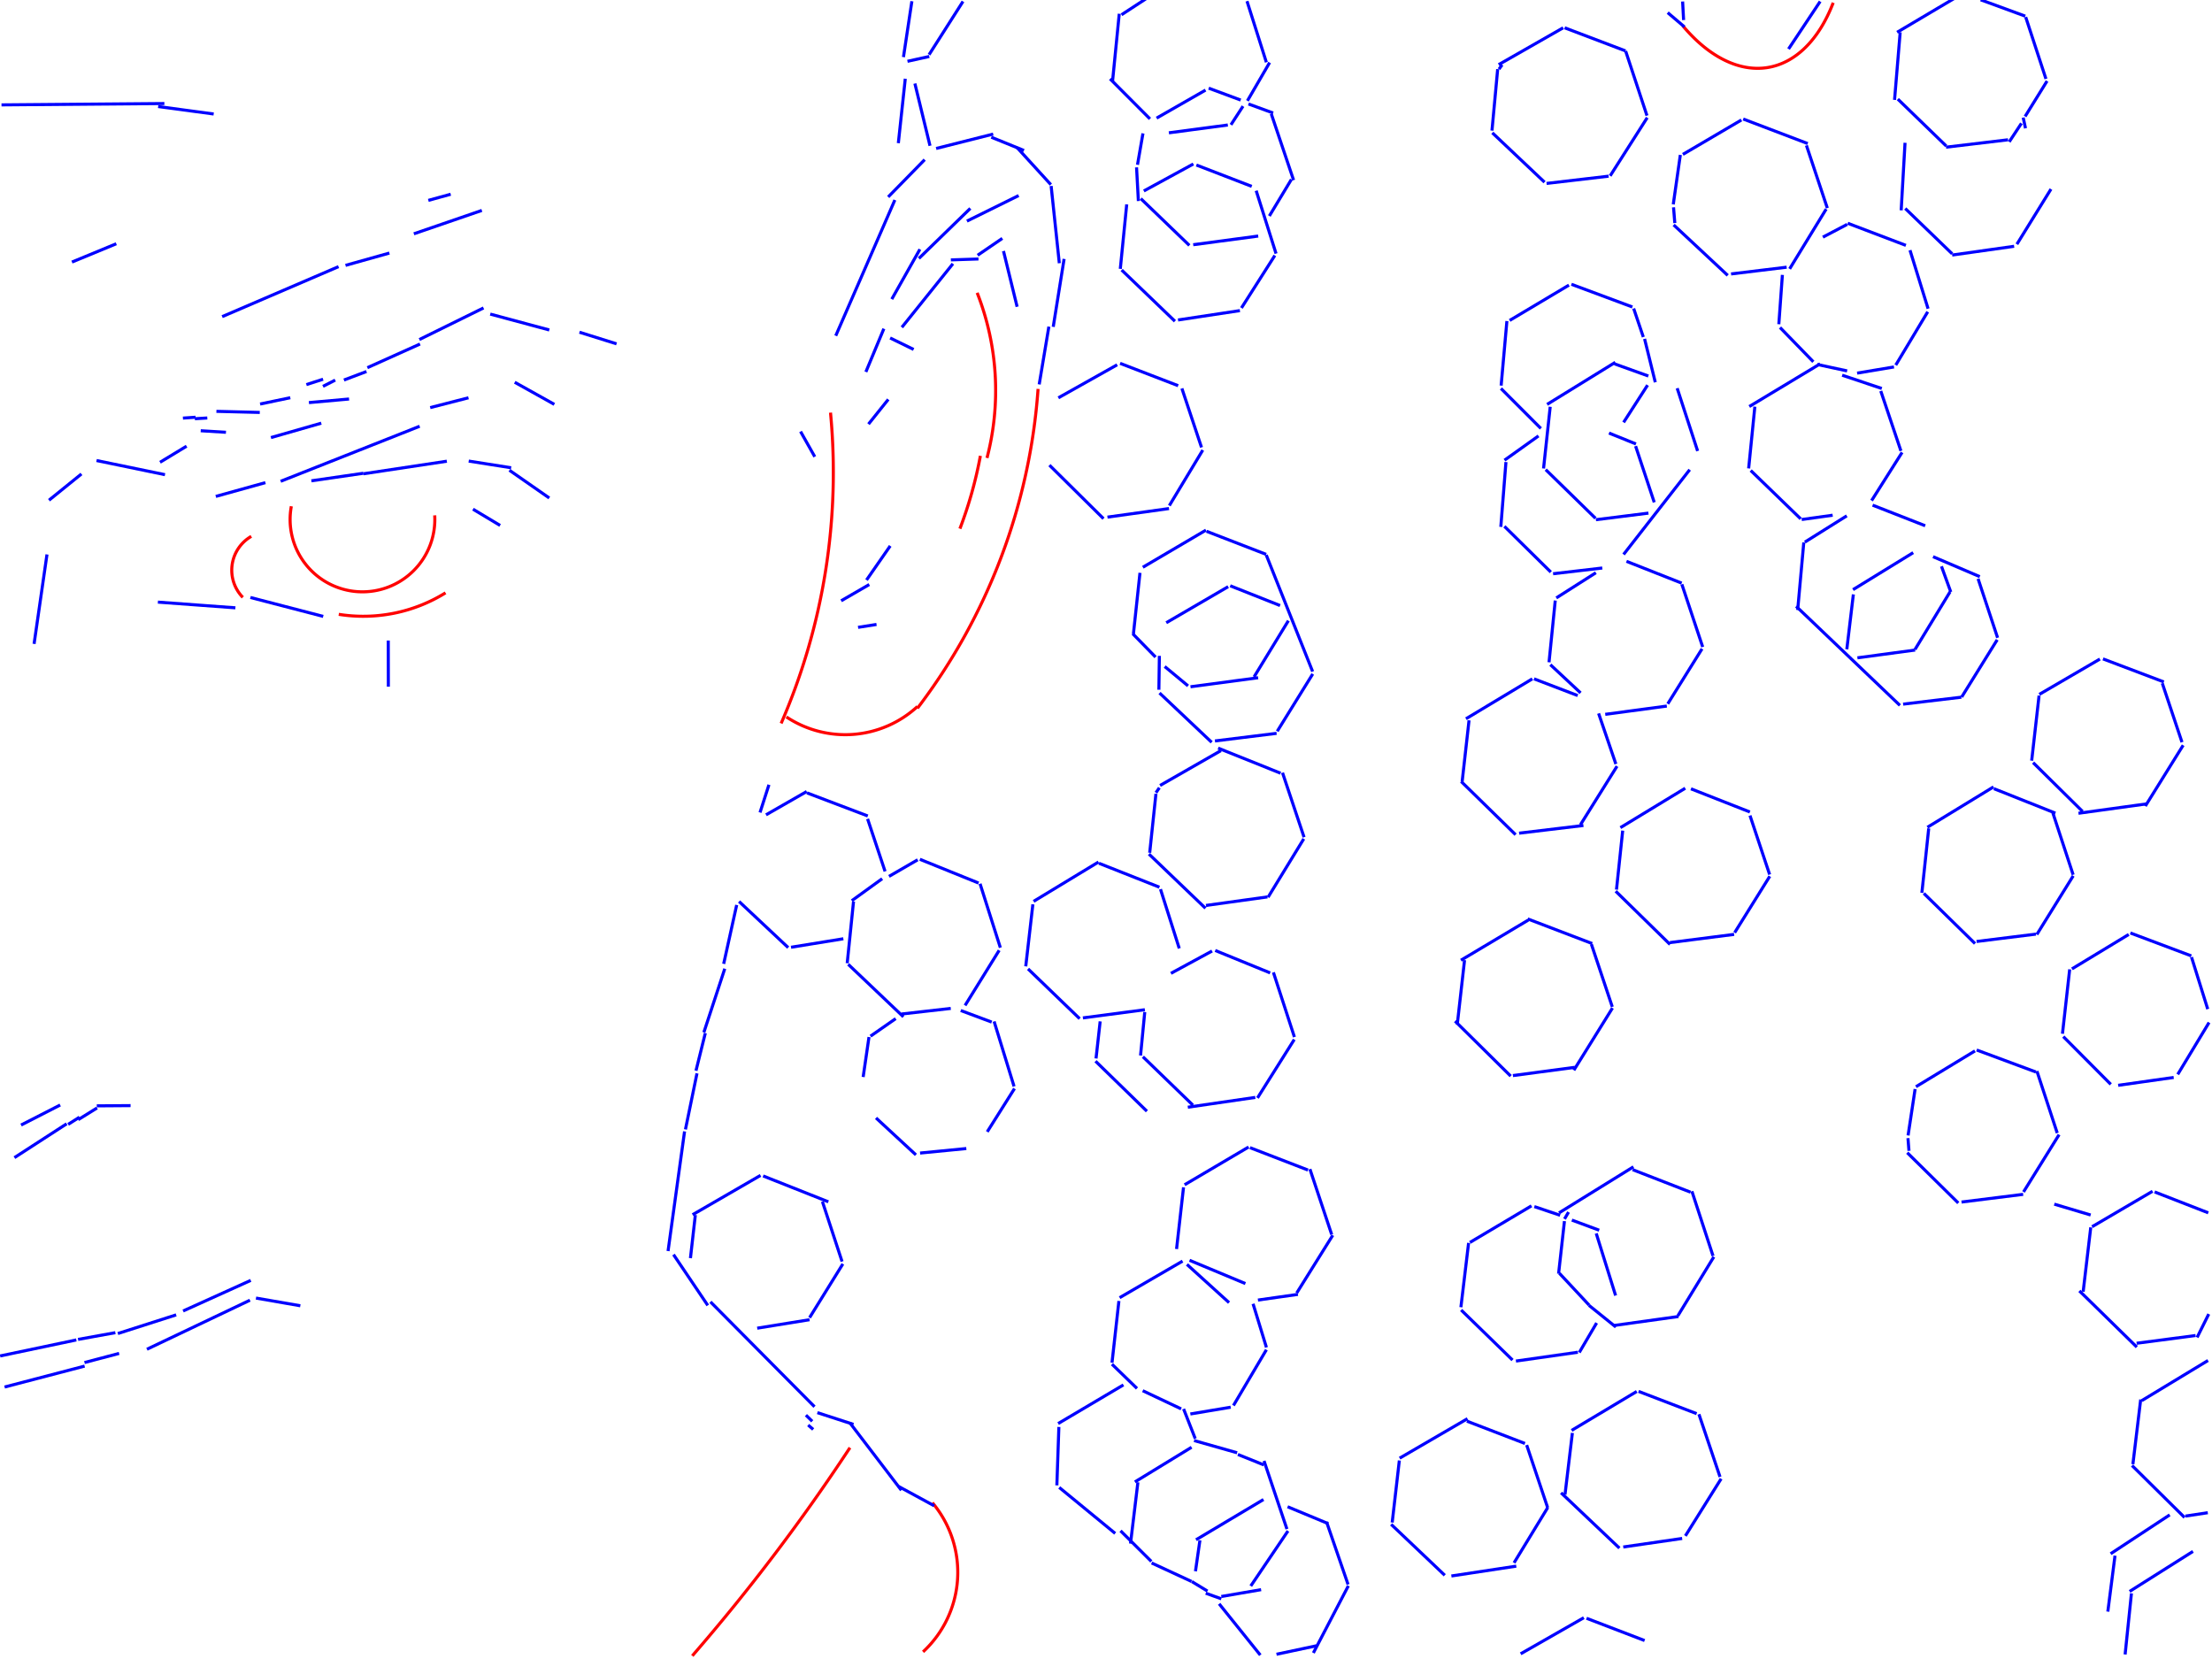 <?xml version="1.0" standalone="no"?>
<!DOCTYPE svg PUBLIC "-//W3C//DTD SVG 1.1//EN"
 "http://www.w3.org/Graphics/SVG/1.1/DTD/svg11.dtd">
<svg width="720px" height="540px" version="1.1"
 xmlns="http://www.w3.org/2000/svg" xmlns:xlink="http://www.w3.org/1999/xlink">
<path d="M 596.704,0.886 A62.608,35.599 79.764 0,1 547.736,8.378" fill="none" stroke ="red" stroke-width="1" />
<path d="M 141.497,167.746 A23.552,23.552 0 1,1 94.827,164.786" fill="none" stroke ="red" stroke-width="1" />
<path d="M 303.504,489.135 A35.268,35.268 0 0,1 300.453,537.672" fill="none" stroke ="red" stroke-width="1" />
<path d="M 337.888,126.588 A194.158,194.158 0 0,1 298.625,230.535" fill="none" stroke ="red" stroke-width="1" />
<path d="M 298.638,229.962 A34.685,34.685 0 0,1 255.975,233.363" fill="none" stroke ="red" stroke-width="1" />
<path d="M 145.013,192.971 A50.75,50.75 0 0,1 110.265,199.964" fill="none" stroke ="red" stroke-width="1" />
<path d="M 270.328,134.31 A205.146,205.146 0 0,1 254.255,235.47" fill="none" stroke ="red" stroke-width="1" />
<path d="M 79.031,194.443 A12.711,12.711 0 0,1 81.79,174.583" fill="none" stroke ="red" stroke-width="1" />
<path d="M 276.663,471.215 A644.105,644.105 0 0,1 225.337,538.972" fill="none" stroke ="red" stroke-width="1" />
<path d="M 318.063,95.304 A87.065,87.065 0 0,1 321.266,149.067" fill="none" stroke ="red" stroke-width="1" />
<path d="M 319.112,148.373 A135.639,135.639 0 0,1 312.446,172.093" fill="none" stroke ="red" stroke-width="1" />
<line x1="718.703" y1="442.835" x2="697.137" y2="455.9"  fill="none" stroke ="blue" stroke-width="1" />
<line x1="696.788" y1="455.535" x2="694.252" y2="476.591"  fill="none" stroke ="blue" stroke-width="1" />
<line x1="693.973" y1="477.022" x2="711.063" y2="493.93"  fill="none" stroke ="blue" stroke-width="1" />
<line x1="76.622" y1="197.844" x2="51.391" y2="195.987"  fill="none" stroke ="blue" stroke-width="1" />
<line x1="627.796" y1="269.638" x2="625.567" y2="290.613"  fill="none" stroke ="blue" stroke-width="1" />
<line x1="626.194" y1="290.792" x2="642.866" y2="307.126"  fill="none" stroke ="blue" stroke-width="1" />
<line x1="643.37" y1="306.451" x2="662.693" y2="304.049"  fill="none" stroke ="blue" stroke-width="1" />
<line x1="662.983" y1="304.18" x2="674.827" y2="285.083"  fill="none" stroke ="blue" stroke-width="1" />
<line x1="674.799" y1="284.73" x2="668.201" y2="264.598"  fill="none" stroke ="blue" stroke-width="1" />
<line x1="669.031" y1="264.677" x2="649.017" y2="256.712"  fill="none" stroke ="blue" stroke-width="1" />
<line x1="648.885" y1="256.131" x2="627.362" y2="269.274"  fill="none" stroke ="blue" stroke-width="1" />
<line x1="402.678" y1="472.872" x2="388.672" y2="468.894"  fill="none" stroke ="blue" stroke-width="1" />
<line x1="411.37" y1="476.822" x2="402.933" y2="473.425"  fill="none" stroke ="blue" stroke-width="1" />
<line x1="418.89" y1="497.705" x2="411.437" y2="475.521"  fill="none" stroke ="blue" stroke-width="1" />
<line x1="407.118" y1="516.242" x2="419.232" y2="498.319"  fill="none" stroke ="blue" stroke-width="1" />
<line x1="397.527" y1="519.657" x2="410.488" y2="517.428"  fill="none" stroke ="blue" stroke-width="1" />
<line x1="392.47" y1="518.584" x2="397.533" y2="520.408"  fill="none" stroke ="blue" stroke-width="1" />
<line x1="387.933" y1="514.79" x2="393.036" y2="517.901"  fill="none" stroke ="blue" stroke-width="1" />
<line x1="557.585" y1="408.799" x2="550.713" y2="387.757"  fill="none" stroke ="blue" stroke-width="1" />
<line x1="550.282" y1="388.06" x2="531.413" y2="380.723"  fill="none" stroke ="blue" stroke-width="1" />
<line x1="531.681" y1="379.793" x2="507.447" y2="394.799"  fill="none" stroke ="blue" stroke-width="1" />
<line x1="546.143" y1="428.282" x2="557.848" y2="409.102"  fill="none" stroke ="blue" stroke-width="1" />
<line x1="525.489" y1="431.422" x2="546.362" y2="428.513"  fill="none" stroke ="blue" stroke-width="1" />
<line x1="517.195" y1="424.878" x2="525.951" y2="431.94"  fill="none" stroke ="blue" stroke-width="1" />
<line x1="507.568" y1="414.437" x2="517.246" y2="424.804"  fill="none" stroke ="blue" stroke-width="1" />
<line x1="509.226" y1="397.469" x2="507.315" y2="414.591"  fill="none" stroke ="blue" stroke-width="1" />
<line x1="510.556" y1="394.532" x2="509.252" y2="396.774"  fill="none" stroke ="blue" stroke-width="1" />
<line x1="504.588" y1="132.402" x2="502.421" y2="152.492"  fill="none" stroke ="blue" stroke-width="1" />
<line x1="503.123" y1="152.862" x2="519.327" y2="168.7"  fill="none" stroke ="blue" stroke-width="1" />
<line x1="519.458" y1="169.165" x2="536.565" y2="167.018"  fill="none" stroke ="blue" stroke-width="1" />
<line x1="528.466" y1="180.474" x2="549.994" y2="152.885"  fill="none" stroke ="blue" stroke-width="1" />
<line x1="525.769" y1="117.936" x2="503.579" y2="131.627"  fill="none" stroke ="blue" stroke-width="1" />
<line x1="536.538" y1="122.393" x2="525.523" y2="118.436"  fill="none" stroke ="blue" stroke-width="1" />
<line x1="538.793" y1="124.428" x2="535.306" y2="110.301"  fill="none" stroke ="blue" stroke-width="1" />
<line x1="693.779" y1="518.632" x2="691.721" y2="538.523"  fill="none" stroke ="blue" stroke-width="1" />
<line x1="713.802" y1="504.978" x2="693.186" y2="518.003"  fill="none" stroke ="blue" stroke-width="1" />
<line x1="159.571" y1="102.237" x2="178.794" y2="107.408"  fill="none" stroke ="blue" stroke-width="1" />
<line x1="370.381" y1="482.486" x2="367.978" y2="502.437"  fill="none" stroke ="blue" stroke-width="1" />
<line x1="364.734" y1="498.261" x2="374.758" y2="508.245"  fill="none" stroke ="blue" stroke-width="1" />
<line x1="374.849" y1="508.745" x2="387.843" y2="514.758"  fill="none" stroke ="blue" stroke-width="1" />
<line x1="387.854" y1="471.079" x2="369.413" y2="482.357"  fill="none" stroke ="blue" stroke-width="1" />
<line x1="718.784" y1="394.771" x2="701.318" y2="387.968"  fill="none" stroke ="blue" stroke-width="1" />
<line x1="700.647" y1="387.751" x2="680.966" y2="399.294"  fill="none" stroke ="blue" stroke-width="1" />
<line x1="680.534" y1="399.504" x2="678.064" y2="420.449"  fill="none" stroke ="blue" stroke-width="1" />
<line x1="676.839" y1="420.175" x2="695.528" y2="438.472"  fill="none" stroke ="blue" stroke-width="1" />
<line x1="695.464" y1="437.227" x2="714.659" y2="434.708"  fill="none" stroke ="blue" stroke-width="1" />
<line x1="715.155" y1="435.329" x2="718.941" y2="427.719"  fill="none" stroke ="blue" stroke-width="1" />
<line x1="584.643" y1="197.35" x2="618.409" y2="229.596"  fill="none" stroke ="blue" stroke-width="1" />
<line x1="619.464" y1="229.195" x2="638.432" y2="226.932"  fill="none" stroke ="blue" stroke-width="1" />
<line x1="638.515" y1="226.889" x2="650.086" y2="208.243"  fill="none" stroke ="blue" stroke-width="1" />
<line x1="650.214" y1="207.594" x2="643.859" y2="188.381"  fill="none" stroke ="blue" stroke-width="1" />
<line x1="644.415" y1="187.7" x2="629.201" y2="181.2"  fill="none" stroke ="blue" stroke-width="1" />
<line x1="587.128" y1="176.557" x2="585.142" y2="198.558"  fill="none" stroke ="blue" stroke-width="1" />
<line x1="601.123" y1="167.899" x2="587.472" y2="176.455"  fill="none" stroke ="blue" stroke-width="1" />
<line x1="296.815" y1="0.397" x2="294.073" y2="18.586"  fill="none" stroke ="blue" stroke-width="1" />
<line x1="0.05" y1="441.359" x2="24.846" y2="436.144"  fill="none" stroke ="blue" stroke-width="1" />
<line x1="295.379" y1="19.954" x2="302.475" y2="18.385"  fill="none" stroke ="blue" stroke-width="1" />
<line x1="302.404" y1="17.801" x2="313.451" y2="0.469"  fill="none" stroke ="blue" stroke-width="1" />
<line x1="126.381" y1="208.5" x2="126.407" y2="223.5"  fill="none" stroke ="blue" stroke-width="1" />
<line x1="711.346" y1="493.485" x2="718.633" y2="492.381"  fill="none" stroke ="blue" stroke-width="1" />
<line x1="323.284" y1="43.643" x2="304.709" y2="48.33"  fill="none" stroke ="blue" stroke-width="1" />
<line x1="333.303" y1="48.984" x2="322.656" y2="44.655"  fill="none" stroke ="blue" stroke-width="1" />
<line x1="342.047" y1="60.089" x2="331.075" y2="48.063"  fill="none" stroke ="blue" stroke-width="1" />
<line x1="344.806" y1="85.68" x2="342.139" y2="60.538"  fill="none" stroke ="blue" stroke-width="1" />
<line x1="342.826" y1="106.392" x2="346.364" y2="84.278"  fill="none" stroke ="blue" stroke-width="1" />
<line x1="338.256" y1="125.124" x2="341.405" y2="106.317"  fill="none" stroke ="blue" stroke-width="1" />
<line x1="571.198" y1="132.369" x2="569.183" y2="152.468"  fill="none" stroke ="blue" stroke-width="1" />
<line x1="569.85" y1="153.138" x2="586.123" y2="168.89"  fill="none" stroke ="blue" stroke-width="1" />
<line x1="586.445" y1="169.102" x2="596.528" y2="167.701"  fill="none" stroke ="blue" stroke-width="1" />
<line x1="592.456" y1="118.428" x2="569.392" y2="132.32"  fill="none" stroke ="blue" stroke-width="1" />
<line x1="601.236" y1="120.729" x2="591.473" y2="118.628"  fill="none" stroke ="blue" stroke-width="1" />
<line x1="524.797" y1="327.735" x2="517.989" y2="307.337"  fill="none" stroke ="blue" stroke-width="1" />
<line x1="518.259" y1="307.13" x2="497.269" y2="299.105"  fill="none" stroke ="blue" stroke-width="1" />
<line x1="497.477" y1="299.461" x2="475.53" y2="312.551"  fill="none" stroke ="blue" stroke-width="1" />
<line x1="476.709" y1="312.524" x2="474.336" y2="333.481"  fill="none" stroke ="blue" stroke-width="1" />
<line x1="473.622" y1="332.377" x2="491.729" y2="350.268"  fill="none" stroke ="blue" stroke-width="1" />
<line x1="492.446" y1="350.094" x2="512.621" y2="347.411"  fill="none" stroke ="blue" stroke-width="1" />
<line x1="512.277" y1="348.362" x2="524.86" y2="328.103"  fill="none" stroke ="blue" stroke-width="1" />
<line x1="293.378" y1="485.067" x2="276.649" y2="463.15"  fill="none" stroke ="blue" stroke-width="1" />
<line x1="552.575" y1="146.801" x2="545.917" y2="126.364"  fill="none" stroke ="blue" stroke-width="1" />
<line x1="81.506" y1="194.475" x2="105.204" y2="200.639"  fill="none" stroke ="blue" stroke-width="1" />
<line x1="415.349" y1="82.548" x2="408.882" y2="62.064"  fill="none" stroke ="blue" stroke-width="1" />
<line x1="404.086" y1="100.237" x2="414.96" y2="83.156"  fill="none" stroke ="blue" stroke-width="1" />
<line x1="383.447" y1="104.152" x2="403.591" y2="101.1"  fill="none" stroke ="blue" stroke-width="1" />
<line x1="365.09" y1="87.887" x2="382.438" y2="104.565"  fill="none" stroke ="blue" stroke-width="1" />
<line x1="366.744" y1="66.524" x2="364.655" y2="87.515"  fill="none" stroke ="blue" stroke-width="1" />
<line x1="485.752" y1="43.234" x2="502.741" y2="59.303"  fill="none" stroke ="blue" stroke-width="1" />
<line x1="503.407" y1="59.705" x2="523.599" y2="57.343"  fill="none" stroke ="blue" stroke-width="1" />
<line x1="524.099" y1="57.245" x2="536.173" y2="38.292"  fill="none" stroke ="blue" stroke-width="1" />
<line x1="536.084" y1="37.637" x2="529.143" y2="16.618"  fill="none" stroke ="blue" stroke-width="1" />
<line x1="529.095" y1="16.566" x2="509.292" y2="9.047"  fill="none" stroke ="blue" stroke-width="1" />
<line x1="508.811" y1="9.045" x2="487.807" y2="21.038"  fill="none" stroke ="blue" stroke-width="1" />
<line x1="487.492" y1="22.499" x2="485.634" y2="42.512"  fill="none" stroke ="blue" stroke-width="1" />
<line x1="488.93" y1="21.094" x2="487.922" y2="22.511"  fill="none" stroke ="blue" stroke-width="1" />
<line x1="496.367" y1="469.845" x2="477.469" y2="462.58"  fill="none" stroke ="blue" stroke-width="1" />
<line x1="477.661" y1="461.777" x2="455.576" y2="474.631"  fill="none" stroke ="blue" stroke-width="1" />
<line x1="455.481" y1="475.383" x2="453.157" y2="495.576"  fill="none" stroke ="blue" stroke-width="1" />
<line x1="452.81" y1="496.173" x2="470.266" y2="512.747"  fill="none" stroke ="blue" stroke-width="1" />
<line x1="503.762" y1="490.747" x2="496.928" y2="470.357"  fill="none" stroke ="blue" stroke-width="1" />
<line x1="492.816" y1="508.693" x2="503.801" y2="490.683"  fill="none" stroke ="blue" stroke-width="1" />
<line x1="472.421" y1="512.977" x2="493.541" y2="509.773"  fill="none" stroke ="blue" stroke-width="1" />
<line x1="535.312" y1="533.991" x2="516.407" y2="526.743"  fill="none" stroke ="blue" stroke-width="1" />
<line x1="515.533" y1="526.558" x2="494.963" y2="538.31"  fill="none" stroke ="blue" stroke-width="1" />
<line x1="188.614" y1="108.137" x2="200.683" y2="111.915"  fill="none" stroke ="blue" stroke-width="1" />
<line x1="274.091" y1="410.634" x2="267.691" y2="391.11"  fill="none" stroke ="blue" stroke-width="1" />
<line x1="269.624" y1="391.186" x2="248.395" y2="382.765"  fill="none" stroke ="blue" stroke-width="1" />
<line x1="247.549" y1="382.585" x2="225.433" y2="395.384"  fill="none" stroke ="blue" stroke-width="1" />
<line x1="226.332" y1="395.481" x2="224.736" y2="409.527"  fill="none" stroke ="blue" stroke-width="1" />
<line x1="263.515" y1="428.89" x2="274.346" y2="411.405"  fill="none" stroke ="blue" stroke-width="1" />
<line x1="246.471" y1="432.319" x2="263.51" y2="429.561"  fill="none" stroke ="blue" stroke-width="1" />
<line x1="432.32" y1="495.933" x2="419.108" y2="490.443"  fill="none" stroke ="blue" stroke-width="1" />
<line x1="438.792" y1="515.743" x2="431.798" y2="495.398"  fill="none" stroke ="blue" stroke-width="1" />
<line x1="427.498" y1="538.02" x2="438.883" y2="516.178"  fill="none" stroke ="blue" stroke-width="1" />
<line x1="415.491" y1="538.458" x2="428.54" y2="535.687"  fill="none" stroke ="blue" stroke-width="1" />
<line x1="25.405" y1="435.976" x2="37.55" y2="433.779"  fill="none" stroke ="blue" stroke-width="1" />
<line x1="38.36" y1="434.063" x2="57.336" y2="427.987"  fill="none" stroke ="blue" stroke-width="1" />
<line x1="27.542" y1="444.662" x2="1.494" y2="451.476"  fill="none" stroke ="blue" stroke-width="1" />
<line x1="369.945" y1="54.476" x2="370.539" y2="65.444"  fill="none" stroke ="blue" stroke-width="1" />
<line x1="372.03" y1="43.418" x2="370.252" y2="53.631"  fill="none" stroke ="blue" stroke-width="1" />
<line x1="478.169" y1="234.463" x2="475.926" y2="254.436"  fill="none" stroke ="blue" stroke-width="1" />
<line x1="475.615" y1="254.382" x2="493.317" y2="271.688"  fill="none" stroke ="blue" stroke-width="1" />
<line x1="494.464" y1="271.195" x2="515.403" y2="268.692"  fill="none" stroke ="blue" stroke-width="1" />
<line x1="514.426" y1="268.454" x2="526.338" y2="249.399"  fill="none" stroke ="blue" stroke-width="1" />
<line x1="525.959" y1="248.684" x2="520.342" y2="232.213"  fill="none" stroke ="blue" stroke-width="1" />
<line x1="498.778" y1="220.962" x2="477.173" y2="233.956"  fill="none" stroke ="blue" stroke-width="1" />
<line x1="513.537" y1="226.404" x2="499.323" y2="220.962"  fill="none" stroke ="blue" stroke-width="1" />
<line x1="544.771" y1="73.209" x2="562.369" y2="89.641"  fill="none" stroke ="blue" stroke-width="1" />
<line x1="563.46" y1="89.168" x2="581.557" y2="86.972"  fill="none" stroke ="blue" stroke-width="1" />
<line x1="582.521" y1="87.513" x2="594.413" y2="68.058"  fill="none" stroke ="blue" stroke-width="1" />
<line x1="594.791" y1="67.736" x2="587.991" y2="47.336"  fill="none" stroke ="blue" stroke-width="1" />
<line x1="588.412" y1="46.731" x2="567.409" y2="38.739"  fill="none" stroke ="blue" stroke-width="1" />
<line x1="566.826" y1="39.054" x2="547.768" y2="50.254"  fill="none" stroke ="blue" stroke-width="1" />
<line x1="546.945" y1="50.421" x2="544.645" y2="66.521"  fill="none" stroke ="blue" stroke-width="1" />
<line x1="544.728" y1="67.481" x2="545.147" y2="72.611"  fill="none" stroke ="blue" stroke-width="1" />
<line x1="505.529" y1="186.753" x2="521.545" y2="184.885"  fill="none" stroke ="blue" stroke-width="1" />
<line x1="506.23" y1="195.473" x2="504.206" y2="215.571"  fill="none" stroke ="blue" stroke-width="1" />
<line x1="504.639" y1="216.351" x2="514.47" y2="225.532"  fill="none" stroke ="blue" stroke-width="1" />
<line x1="552.254" y1="460.141" x2="533.349" y2="452.893"  fill="none" stroke ="blue" stroke-width="1" />
<line x1="532.749" y1="452.917" x2="511.555" y2="465.592"  fill="none" stroke ="blue" stroke-width="1" />
<line x1="511.805" y1="466.417" x2="509.404" y2="486.489"  fill="none" stroke ="blue" stroke-width="1" />
<line x1="508.121" y1="485.9" x2="527.117" y2="503.904"  fill="none" stroke ="blue" stroke-width="1" />
<line x1="528.361" y1="503.544" x2="547.538" y2="500.761"  fill="none" stroke ="blue" stroke-width="1" />
<line x1="559.859" y1="480.716" x2="552.998" y2="460.332"  fill="none" stroke ="blue" stroke-width="1" />
<line x1="548.585" y1="499.928" x2="560.223" y2="481.327"  fill="none" stroke ="blue" stroke-width="1" />
<line x1="618.739" y1="146.756" x2="612.186" y2="127.269"  fill="none" stroke ="blue" stroke-width="1" />
<line x1="612.516" y1="126.451" x2="599.624" y2="122.13"  fill="none" stroke ="blue" stroke-width="1" />
<line x1="609.199" y1="162.942" x2="619.121" y2="147.26"  fill="none" stroke ="blue" stroke-width="1" />
<line x1="490.183" y1="150.396" x2="488.513" y2="171.501"  fill="none" stroke ="blue" stroke-width="1" />
<line x1="489.674" y1="171.324" x2="504.786" y2="186.209"  fill="none" stroke ="blue" stroke-width="1" />
<line x1="500.779" y1="141.891" x2="489.711" y2="149.795"  fill="none" stroke ="blue" stroke-width="1" />
<line x1="661.771" y1="248.225" x2="677.876" y2="264.131"  fill="none" stroke ="blue" stroke-width="1" />
<line x1="676.53" y1="264.716" x2="698.526" y2="261.686"  fill="none" stroke ="blue" stroke-width="1" />
<line x1="698.3" y1="262.376" x2="710.616" y2="242.572"  fill="none" stroke ="blue" stroke-width="1" />
<line x1="710.232" y1="241.59" x2="703.818" y2="222.394"  fill="none" stroke ="blue" stroke-width="1" />
<line x1="704.323" y1="221.968" x2="684.514" y2="214.464"  fill="none" stroke ="blue" stroke-width="1" />
<line x1="683.511" y1="214.519" x2="663.798" y2="226.011"  fill="none" stroke ="blue" stroke-width="1" />
<line x1="663.713" y1="226.411" x2="661.307" y2="247.592"  fill="none" stroke ="blue" stroke-width="1" />
<line x1="424.469" y1="272.511" x2="417.453" y2="251.516"  fill="none" stroke ="blue" stroke-width="1" />
<line x1="416.83" y1="251.678" x2="396.494" y2="243.516"  fill="none" stroke ="blue" stroke-width="1" />
<line x1="397.4" y1="244.325" x2="377.596" y2="255.667"  fill="none" stroke ="blue" stroke-width="1" />
<line x1="412.755" y1="292.044" x2="424.376" y2="273.035"  fill="none" stroke ="blue" stroke-width="1" />
<line x1="392.531" y1="294.721" x2="412.561" y2="291.937"  fill="none" stroke ="blue" stroke-width="1" />
<line x1="373.984" y1="277.996" x2="392.375" y2="295.631"  fill="none" stroke ="blue" stroke-width="1" />
<line x1="376.256" y1="258.368" x2="374.224" y2="277.577"  fill="none" stroke ="blue" stroke-width="1" />
<line x1="377.37" y1="256.41" x2="376.257" y2="258.022"  fill="none" stroke ="blue" stroke-width="1" />
<line x1="325.611" y1="308.465" x2="319.007" y2="287.656"  fill="none" stroke ="blue" stroke-width="1" />
<line x1="318.528" y1="287.43" x2="299.419" y2="279.701"  fill="none" stroke ="blue" stroke-width="1" />
<line x1="298.706" y1="279.855" x2="289.363" y2="285.263"  fill="none" stroke ="blue" stroke-width="1" />
<line x1="314.124" y1="327.268" x2="325.228" y2="309.332"  fill="none" stroke ="blue" stroke-width="1" />
<line x1="421.063" y1="58.647" x2="413.796" y2="37.064"  fill="none" stroke ="blue" stroke-width="1" />
<line x1="414.396" y1="36.783" x2="406.373" y2="33.847"  fill="none" stroke ="blue" stroke-width="1" />
<line x1="413.169" y1="70.3" x2="420.343" y2="58.406"  fill="none" stroke ="blue" stroke-width="1" />
<line x1="304.072" y1="490.128" x2="292.491" y2="483.835"  fill="none" stroke ="blue" stroke-width="1" />
<line x1="618.504" y1="10.5" x2="616.671" y2="32.514"  fill="none" stroke ="blue" stroke-width="1" />
<line x1="617.736" y1="32.257" x2="633.483" y2="47.517"  fill="none" stroke ="blue" stroke-width="1" />
<line x1="633.429" y1="47.906" x2="653.619" y2="45.496"  fill="none" stroke ="blue" stroke-width="1" />
<line x1="653.995" y1="46.166" x2="657.968" y2="40.149"  fill="none" stroke ="blue" stroke-width="1" />
<line x1="659.298" y1="41.761" x2="658.542" y2="38.274"  fill="none" stroke ="blue" stroke-width="1" />
<line x1="635.951" y1="-0.427" x2="617.504" y2="10.507"  fill="none" stroke ="blue" stroke-width="1" />
<line x1="522.502" y1="232.514" x2="542.543" y2="229.821"  fill="none" stroke ="blue" stroke-width="1" />
<line x1="542.848" y1="229.094" x2="554.006" y2="211.192"  fill="none" stroke ="blue" stroke-width="1" />
<line x1="554.225" y1="210.591" x2="547.44" y2="190.188"  fill="none" stroke ="blue" stroke-width="1" />
<line x1="547.379" y1="189.806" x2="529.417" y2="182.711"  fill="none" stroke ="blue" stroke-width="1" />
<line x1="118.306" y1="154.213" x2="145.443" y2="150.121"  fill="none" stroke ="blue" stroke-width="1" />
<line x1="427.259" y1="218.596" x2="412.155" y2="180.637"  fill="none" stroke ="blue" stroke-width="1" />
<line x1="412.133" y1="180.448" x2="392.719" y2="172.934"  fill="none" stroke ="blue" stroke-width="1" />
<line x1="392.533" y1="172.555" x2="371.994" y2="184.64"  fill="none" stroke ="blue" stroke-width="1" />
<line x1="415.736" y1="238.027" x2="427.291" y2="219.37"  fill="none" stroke ="blue" stroke-width="1" />
<line x1="395.46" y1="241.18" x2="415.525" y2="238.699"  fill="none" stroke ="blue" stroke-width="1" />
<line x1="377.429" y1="225.575" x2="394.394" y2="241.612"  fill="none" stroke ="blue" stroke-width="1" />
<line x1="377.376" y1="213.484" x2="377.214" y2="224.51"  fill="none" stroke ="blue" stroke-width="1" />
<line x1="25.464" y1="364.442" x2="31.587" y2="360.64"  fill="none" stroke ="blue" stroke-width="1" />
<line x1="31.503" y1="359.953" x2="42.503" y2="359.873"  fill="none" stroke ="blue" stroke-width="1" />
<line x1="22.173" y1="365.985" x2="25.861" y2="363.643"  fill="none" stroke ="blue" stroke-width="1" />
<line x1="659.161" y1="37.91" x2="666.306" y2="26.379"  fill="none" stroke ="blue" stroke-width="1" />
<line x1="665.951" y1="25.68" x2="659.355" y2="5.547"  fill="none" stroke ="blue" stroke-width="1" />
<line x1="659.222" y1="5.259" x2="644.706" y2="-0.061"  fill="none" stroke ="blue" stroke-width="1" />
<line x1="302.714" y1="47.448" x2="297.792" y2="27.186"  fill="none" stroke ="blue" stroke-width="1" />
<line x1="300.979" y1="51.968" x2="289.101" y2="64.11"  fill="none" stroke ="blue" stroke-width="1" />
<line x1="364.315" y1="4.482" x2="362.132" y2="26.463"  fill="none" stroke ="blue" stroke-width="1" />
<line x1="361.331" y1="25.669" x2="374.309" y2="38.691"  fill="none" stroke ="blue" stroke-width="1" />
<line x1="372.942" y1="-0.355" x2="365.044" y2="4.801"  fill="none" stroke ="blue" stroke-width="1" />
<line x1="406.033" y1="32.809" x2="413.263" y2="20.362"  fill="none" stroke ="blue" stroke-width="1" />
<line x1="412.198" y1="20.279" x2="405.893" y2="0.375"  fill="none" stroke ="blue" stroke-width="1" />
<line x1="101.355" y1="156.505" x2="118.289" y2="154.045"  fill="none" stroke ="blue" stroke-width="1" />
<line x1="59.6" y1="426.721" x2="81.619" y2="416.762"  fill="none" stroke ="blue" stroke-width="1" />
<line x1="277.822" y1="293.431" x2="275.764" y2="313.527"  fill="none" stroke ="blue" stroke-width="1" />
<line x1="276.089" y1="313.881" x2="294.053" y2="330.97"  fill="none" stroke ="blue" stroke-width="1" />
<line x1="293.45" y1="330.061" x2="309.47" y2="328.233"  fill="none" stroke ="blue" stroke-width="1" />
<line x1="287.149" y1="286.015" x2="277.262" y2="293.172"  fill="none" stroke ="blue" stroke-width="1" />
<line x1="291.275" y1="65.096" x2="272.031" y2="109.296"  fill="none" stroke ="blue" stroke-width="1" />
<line x1="299.099" y1="84.115" x2="315.83" y2="67.839"  fill="none" stroke ="blue" stroke-width="1" />
<line x1="314.731" y1="71.968" x2="331.563" y2="63.652"  fill="none" stroke ="blue" stroke-width="1" />
<line x1="290.272" y1="97.371" x2="299.423" y2="81.149"  fill="none" stroke ="blue" stroke-width="1" />
<line x1="519.451" y1="186.424" x2="506.576" y2="194.619"  fill="none" stroke ="blue" stroke-width="1" />
<line x1="294.666" y1="25.626" x2="292.406" y2="46.598"  fill="none" stroke ="blue" stroke-width="1" />
<line x1="385.236" y1="386.47" x2="382.967" y2="406.553"  fill="none" stroke ="blue" stroke-width="1" />
<line x1="406.413" y1="373.353" x2="385.582" y2="385.639"  fill="none" stroke ="blue" stroke-width="1" />
<line x1="425.751" y1="380.851" x2="406.864" y2="373.558"  fill="none" stroke ="blue" stroke-width="1" />
<line x1="433.464" y1="401.845" x2="426.377" y2="380.541"  fill="none" stroke ="blue" stroke-width="1" />
<line x1="422.082" y1="420.863" x2="433.811" y2="402.07"  fill="none" stroke ="blue" stroke-width="1" />
<line x1="409.453" y1="423.167" x2="422.473" y2="421.314"  fill="none" stroke ="blue" stroke-width="1" />
<line x1="706.231" y1="493.091" x2="687.001" y2="505.741"  fill="none" stroke ="blue" stroke-width="1" />
<line x1="688.428" y1="506.362" x2="686.091" y2="524.576"  fill="none" stroke ="blue" stroke-width="1" />
<line x1="81.362" y1="423.211" x2="47.822" y2="439.177"  fill="none" stroke ="blue" stroke-width="1" />
<line x1="626.644" y1="171.132" x2="609.529" y2="164.427"  fill="none" stroke ="blue" stroke-width="1" />
<line x1="604.584" y1="214.123" x2="623.377" y2="211.587"  fill="none" stroke ="blue" stroke-width="1" />
<line x1="623.332" y1="211.398" x2="634.736" y2="192.643"  fill="none" stroke ="blue" stroke-width="1" />
<line x1="634.976" y1="192.69" x2="631.944" y2="184.339"  fill="none" stroke ="blue" stroke-width="1" />
<line x1="662.707" y1="348.943" x2="643.398" y2="341.775"  fill="none" stroke ="blue" stroke-width="1" />
<line x1="642.846" y1="342.07" x2="623.636" y2="353.724"  fill="none" stroke ="blue" stroke-width="1" />
<line x1="623.364" y1="354.479" x2="621.075" y2="369.587"  fill="none" stroke ="blue" stroke-width="1" />
<line x1="669.62" y1="368.789" x2="663.016" y2="348.659"  fill="none" stroke ="blue" stroke-width="1" />
<line x1="658.648" y1="387.971" x2="670.227" y2="369.33"  fill="none" stroke ="blue" stroke-width="1" />
<line x1="638.47" y1="391.263" x2="658.532" y2="388.757"  fill="none" stroke ="blue" stroke-width="1" />
<line x1="620.798" y1="375.197" x2="637.42" y2="391.581"  fill="none" stroke ="blue" stroke-width="1" />
<line x1="621.036" y1="370.457" x2="621.364" y2="374.59"  fill="none" stroke ="blue" stroke-width="1" />
<line x1="388.387" y1="79.653" x2="409.544" y2="76.833"  fill="none" stroke ="blue" stroke-width="1" />
<line x1="371.322" y1="64.647" x2="387.133" y2="79.881"  fill="none" stroke ="blue" stroke-width="1" />
<line x1="507.812" y1="395.576" x2="499.419" y2="392.74"  fill="none" stroke ="blue" stroke-width="1" />
<line x1="498.498" y1="392.496" x2="478.447" y2="404.412"  fill="none" stroke ="blue" stroke-width="1" />
<line x1="478.027" y1="404.563" x2="475.52" y2="425.502"  fill="none" stroke ="blue" stroke-width="1" />
<line x1="475.596" y1="426.401" x2="492.319" y2="442.685"  fill="none" stroke ="blue" stroke-width="1" />
<line x1="493.432" y1="443.022" x2="513.592" y2="440.147"  fill="none" stroke ="blue" stroke-width="1" />
<line x1="514.047" y1="440.234" x2="519.697" y2="430.616"  fill="none" stroke ="blue" stroke-width="1" />
<line x1="136.497" y1="110.523" x2="157.383" y2="100.232"  fill="none" stroke ="blue" stroke-width="1" />
<line x1="534.896" y1="109.704" x2="531.754" y2="100.414"  fill="none" stroke ="blue" stroke-width="1" />
<line x1="531.342" y1="99.925" x2="511.487" y2="92.534"  fill="none" stroke ="blue" stroke-width="1" />
<line x1="510.682" y1="92.806" x2="491.383" y2="104.303"  fill="none" stroke ="blue" stroke-width="1" />
<line x1="490.491" y1="104.499" x2="488.617" y2="125.51"  fill="none" stroke ="blue" stroke-width="1" />
<line x1="488.556" y1="126.445" x2="501.546" y2="139.454"  fill="none" stroke ="blue" stroke-width="1" />
<line x1="371.059" y1="186.453" x2="368.917" y2="206.438"  fill="none" stroke ="blue" stroke-width="1" />
<line x1="368.714" y1="206.29" x2="376.134" y2="213.88"  fill="none" stroke ="blue" stroke-width="1" />
<line x1="38.772" y1="440.529" x2="27.502" y2="443.507"  fill="none" stroke ="blue" stroke-width="1" />
<line x1="4.697" y1="376.804" x2="21.692" y2="365.797"  fill="none" stroke ="blue" stroke-width="1" />
<line x1="390.57" y1="501.366" x2="389.121" y2="511.446"  fill="none" stroke ="blue" stroke-width="1" />
<line x1="411.259" y1="488.095" x2="389.312" y2="501.185"  fill="none" stroke ="blue" stroke-width="1" />
<line x1="396.827" y1="522.04" x2="410.224" y2="538.722"  fill="none" stroke ="blue" stroke-width="1" />
<line x1="547.688" y1="0.49" x2="548.009" y2="6.526"  fill="none" stroke ="blue" stroke-width="1" />
<line x1="542.829" y1="4.113" x2="548.284" y2="8.754"  fill="none" stroke ="blue" stroke-width="1" />
<line x1="70.44" y1="133.891" x2="84.557" y2="134.247"  fill="none" stroke ="blue" stroke-width="1" />
<line x1="364.201" y1="423.467" x2="361.959" y2="443.551"  fill="none" stroke ="blue" stroke-width="1" />
<line x1="361.945" y1="444.041" x2="370.084" y2="451.93"  fill="none" stroke ="blue" stroke-width="1" />
<line x1="384.914" y1="410.491" x2="364.436" y2="422.391"  fill="none" stroke ="blue" stroke-width="1" />
<line x1="84.665" y1="131.51" x2="94.49" y2="129.454"  fill="none" stroke ="blue" stroke-width="1" />
<line x1="136.597" y1="138.746" x2="91.353" y2="156.656"  fill="none" stroke ="blue" stroke-width="1" />
<line x1="265.12" y1="457.885" x2="231.246" y2="423.744"  fill="none" stroke ="blue" stroke-width="1" />
<line x1="230.383" y1="424.904" x2="219.222" y2="408.363"  fill="none" stroke ="blue" stroke-width="1" />
<line x1="217.45" y1="407.217" x2="222.823" y2="368.269"  fill="none" stroke ="blue" stroke-width="1" />
<line x1="223.112" y1="367.626" x2="226.868" y2="349.37"  fill="none" stroke ="blue" stroke-width="1" />
<line x1="226.54" y1="348.51" x2="229.579" y2="336.271"  fill="none" stroke ="blue" stroke-width="1" />
<line x1="582.167" y1="15.944" x2="592.459" y2="0.473"  fill="none" stroke ="blue" stroke-width="1" />
<line x1="119.58" y1="119.679" x2="136.714" y2="111.977"  fill="none" stroke ="blue" stroke-width="1" />
<line x1="416.657" y1="197.103" x2="400.432" y2="190.671"  fill="none" stroke ="blue" stroke-width="1" />
<line x1="399.767" y1="190.958" x2="379.616" y2="202.7"  fill="none" stroke ="blue" stroke-width="1" />
<line x1="403.845" y1="32.572" x2="393.426" y2="28.699"  fill="none" stroke ="blue" stroke-width="1" />
<line x1="392.401" y1="29.326" x2="376.468" y2="38.444"  fill="none" stroke ="blue" stroke-width="1" />
<line x1="53.502" y1="33.7" x2="0.489" y2="34.137"  fill="none" stroke ="blue" stroke-width="1" />
<line x1="69.553" y1="37.108" x2="51.476" y2="34.679"  fill="none" stroke ="blue" stroke-width="1" />
<line x1="538.455" y1="163.515" x2="532.383" y2="145.207"  fill="none" stroke ="blue" stroke-width="1" />
<line x1="532.497" y1="144.507" x2="523.719" y2="140.958"  fill="none" stroke ="blue" stroke-width="1" />
<line x1="386.631" y1="360.398" x2="408.602" y2="357.199"  fill="none" stroke ="blue" stroke-width="1" />
<line x1="409.307" y1="357.378" x2="421.278" y2="338.36"  fill="none" stroke ="blue" stroke-width="1" />
<line x1="372.011" y1="343.972" x2="388.284" y2="359.723"  fill="none" stroke ="blue" stroke-width="1" />
<line x1="372.613" y1="329.414" x2="371.244" y2="343.572"  fill="none" stroke ="blue" stroke-width="1" />
<line x1="412.219" y1="438.586" x2="407.87" y2="424.387"  fill="none" stroke ="blue" stroke-width="1" />
<line x1="152.493" y1="129.474" x2="140.031" y2="132.677"  fill="none" stroke ="blue" stroke-width="1" />
<line x1="548.538" y1="256.563" x2="527.436" y2="269.395"  fill="none" stroke ="blue" stroke-width="1" />
<line x1="528.185" y1="270.362" x2="526.164" y2="289.57"  fill="none" stroke ="blue" stroke-width="1" />
<line x1="525.903" y1="290.088" x2="543.59" y2="307.408"  fill="none" stroke ="blue" stroke-width="1" />
<line x1="543.54" y1="306.812" x2="564.454" y2="304.138"  fill="none" stroke ="blue" stroke-width="1" />
<line x1="564.623" y1="303.577" x2="576.058" y2="285.225"  fill="none" stroke ="blue" stroke-width="1" />
<line x1="576.008" y1="284.664" x2="569.617" y2="265.461"  fill="none" stroke ="blue" stroke-width="1" />
<line x1="569.579" y1="264.3" x2="550.4" y2="256.755"  fill="none" stroke ="blue" stroke-width="1" />
<line x1="713.26" y1="311.139" x2="693.432" y2="303.68"  fill="none" stroke ="blue" stroke-width="1" />
<line x1="692.902" y1="304.163" x2="674.418" y2="315.364"  fill="none" stroke ="blue" stroke-width="1" />
<line x1="673.677" y1="315.52" x2="671.327" y2="336.481"  fill="none" stroke ="blue" stroke-width="1" />
<line x1="671.596" y1="337.405" x2="687.052" y2="352.945"  fill="none" stroke ="blue" stroke-width="1" />
<line x1="400.669" y1="40.61" x2="404.6" y2="34.565"  fill="none" stroke ="blue" stroke-width="1" />
<line x1="380.465" y1="43.233" x2="399.657" y2="40.685"  fill="none" stroke ="blue" stroke-width="1" />
<line x1="99.721" y1="125.187" x2="105.158" y2="123.437"  fill="none" stroke ="blue" stroke-width="1" />
<line x1="105.122" y1="125.758" x2="109.107" y2="123.728"  fill="none" stroke ="blue" stroke-width="1" />
<line x1="603.264" y1="193.472" x2="601.135" y2="211.337"  fill="none" stroke ="blue" stroke-width="1" />
<line x1="622.738" y1="179.887" x2="603.15" y2="191.93"  fill="none" stroke ="blue" stroke-width="1" />
<line x1="288.09" y1="283.637" x2="282.395" y2="266.535"  fill="none" stroke ="blue" stroke-width="1" />
<line x1="282.462" y1="265.6" x2="262.66" y2="258.079"  fill="none" stroke ="blue" stroke-width="1" />
<line x1="262.579" y1="257.639" x2="249.341" y2="265.223"  fill="none" stroke ="blue" stroke-width="1" />
<line x1="394.527" y1="309.551" x2="381.13" y2="316.819"  fill="none" stroke ="blue" stroke-width="1" />
<line x1="413.429" y1="316.675" x2="395.551" y2="309.375"  fill="none" stroke ="blue" stroke-width="1" />
<line x1="421.329" y1="337.556" x2="414.488" y2="316.504"  fill="none" stroke ="blue" stroke-width="1" />
<line x1="52.088" y1="150.47" x2="60.73" y2="145.23"  fill="none" stroke ="blue" stroke-width="1" />
<line x1="408.197" y1="220.315" x2="419.366" y2="202.029"  fill="none" stroke ="blue" stroke-width="1" />
<line x1="387.505" y1="223.539" x2="409.513" y2="220.599"  fill="none" stroke ="blue" stroke-width="1" />
<line x1="379.118" y1="216.961" x2="386.705" y2="223.252"  fill="none" stroke ="blue" stroke-width="1" />
<line x1="180.434" y1="131.619" x2="167.543" y2="124.424"  fill="none" stroke ="blue" stroke-width="1" />
<line x1="31.417" y1="149.902" x2="53.705" y2="154.508"  fill="none" stroke ="blue" stroke-width="1" />
<line x1="277.808" y1="463.63" x2="266.048" y2="459.811"  fill="none" stroke ="blue" stroke-width="1" />
<line x1="111.951" y1="123.695" x2="119.285" y2="120.929"  fill="none" stroke ="blue" stroke-width="1" />
<line x1="383.847" y1="308.707" x2="377.735" y2="289.425"  fill="none" stroke ="blue" stroke-width="1" />
<line x1="377.389" y1="288.781" x2="357.701" y2="280.992"  fill="none" stroke ="blue" stroke-width="1" />
<line x1="357.551" y1="280.584" x2="336.432" y2="293.388"  fill="none" stroke ="blue" stroke-width="1" />
<line x1="336.198" y1="294.351" x2="333.879" y2="314.544"  fill="none" stroke ="blue" stroke-width="1" />
<line x1="334.624" y1="315.371" x2="351.425" y2="331.578"  fill="none" stroke ="blue" stroke-width="1" />
<line x1="352.477" y1="331.324" x2="372.653" y2="328.661"  fill="none" stroke ="blue" stroke-width="1" />
<line x1="389.054" y1="468.283" x2="385.255" y2="458.596"  fill="none" stroke ="blue" stroke-width="1" />
<line x1="384.46" y1="458.584" x2="371.948" y2="452.667"  fill="none" stroke ="blue" stroke-width="1" />
<line x1="152.566" y1="150.081" x2="166.38" y2="152.259"  fill="none" stroke ="blue" stroke-width="1" />
<line x1="156.841" y1="68.492" x2="134.708" y2="76.104"  fill="none" stroke ="blue" stroke-width="1" />
<line x1="100.549" y1="131.047" x2="113.623" y2="129.876"  fill="none" stroke ="blue" stroke-width="1" />
<line x1="11.094" y1="209.586" x2="15.292" y2="180.47"  fill="none" stroke ="blue" stroke-width="1" />
<line x1="520.526" y1="400.43" x2="511.635" y2="397.135"  fill="none" stroke ="blue" stroke-width="1" />
<line x1="525.874" y1="421.695" x2="519.57" y2="401.478"  fill="none" stroke ="blue" stroke-width="1" />
<line x1="388.43" y1="53.372" x2="372.314" y2="62.159"  fill="none" stroke ="blue" stroke-width="1" />
<line x1="407.435" y1="60.669" x2="389.417" y2="53.714"  fill="none" stroke ="blue" stroke-width="1" />
<line x1="240.561" y1="293.435" x2="256.555" y2="308.441"  fill="none" stroke ="blue" stroke-width="1" />
<line x1="257.473" y1="308.332" x2="274.51" y2="305.563"  fill="none" stroke ="blue" stroke-width="1" />
<line x1="365.67" y1="450.787" x2="344.421" y2="463.366"  fill="none" stroke ="blue" stroke-width="1" />
<line x1="344.662" y1="464.471" x2="344.006" y2="483.483"  fill="none" stroke ="blue" stroke-width="1" />
<line x1="344.779" y1="484.161" x2="362.991" y2="499.12"  fill="none" stroke ="blue" stroke-width="1" />
<line x1="65.335" y1="140.204" x2="73.549" y2="140.707"  fill="none" stroke ="blue" stroke-width="1" />
<line x1="63.427" y1="136.295" x2="67.473" y2="136.052"  fill="none" stroke ="blue" stroke-width="1" />
<line x1="59.54" y1="136.089" x2="63.656" y2="135.811"  fill="none" stroke ="blue" stroke-width="1" />
<line x1="360.475" y1="168.321" x2="380.504" y2="165.529"  fill="none" stroke ="blue" stroke-width="1" />
<line x1="380.615" y1="164.569" x2="391.505" y2="146.503"  fill="none" stroke ="blue" stroke-width="1" />
<line x1="391.093" y1="145.635" x2="384.702" y2="126.433"  fill="none" stroke ="blue" stroke-width="1" />
<line x1="341.592" y1="151.408" x2="359.183" y2="168.821"  fill="none" stroke ="blue" stroke-width="1" />
<line x1="689.467" y1="353.27" x2="707.529" y2="350.702"  fill="none" stroke ="blue" stroke-width="1" />
<line x1="401.481" y1="457.489" x2="412.212" y2="439.33"  fill="none" stroke ="blue" stroke-width="1" />
<line x1="387.457" y1="460.245" x2="400.591" y2="458.041"  fill="none" stroke ="blue" stroke-width="1" />
<line x1="15.947" y1="162.817" x2="26.506" y2="154.272"  fill="none" stroke ="blue" stroke-width="1" />
<line x1="162.783" y1="171.027" x2="153.955" y2="165.741"  fill="none" stroke ="blue" stroke-width="1" />
<line x1="620.083" y1="46.476" x2="618.826" y2="68.461"  fill="none" stroke ="blue" stroke-width="1" />
<line x1="620.15" y1="67.863" x2="635.426" y2="82.612"  fill="none" stroke ="blue" stroke-width="1" />
<line x1="635.431" y1="83.015" x2="655.594" y2="80.166"  fill="none" stroke ="blue" stroke-width="1" />
<line x1="656.493" y1="79.496" x2="667.584" y2="61.552"  fill="none" stroke ="blue" stroke-width="1" />
<line x1="282.941" y1="190.262" x2="273.796" y2="195.557"  fill="none" stroke ="blue" stroke-width="1" />
<line x1="235.557" y1="313.733" x2="239.79" y2="294.564"  fill="none" stroke ="blue" stroke-width="1" />
<line x1="126.744" y1="82.37" x2="112.465" y2="86.376"  fill="none" stroke ="blue" stroke-width="1" />
<line x1="229.103" y1="336.041" x2="235.914" y2="315.308"  fill="none" stroke ="blue" stroke-width="1" />
<line x1="383.484" y1="125.542" x2="364.589" y2="118.268"  fill="none" stroke ="blue" stroke-width="1" />
<line x1="363.634" y1="118.738" x2="344.494" y2="129.489"  fill="none" stroke ="blue" stroke-width="1" />
<line x1="165.807" y1="153.059" x2="178.782" y2="162.095"  fill="none" stroke ="blue" stroke-width="1" />
<line x1="620.36" y1="79.869" x2="601.435" y2="72.671"  fill="none" stroke ="blue" stroke-width="1" />
<line x1="601.254" y1="73.032" x2="593.338" y2="77.192"  fill="none" stroke ="blue" stroke-width="1" />
<line x1="289.129" y1="130.004" x2="282.688" y2="138.049"  fill="none" stroke ="blue" stroke-width="1" />
<line x1="405.374" y1="417.802" x2="387.197" y2="410.226"  fill="none" stroke ="blue" stroke-width="1" />
<line x1="386.347" y1="411.567" x2="400.049" y2="423.997"  fill="none" stroke ="blue" stroke-width="1" />
<line x1="326.248" y1="77.594" x2="318.216" y2="83.085"  fill="none" stroke ="blue" stroke-width="1" />
<line x1="310.171" y1="85.842" x2="293.551" y2="106.541"  fill="none" stroke ="blue" stroke-width="1" />
<line x1="97.756" y1="425.025" x2="83.323" y2="422.516"  fill="none" stroke ="blue" stroke-width="1" />
<line x1="37.848" y1="79.342" x2="23.418" y2="85.302"  fill="none" stroke ="blue" stroke-width="1" />
<line x1="110.194" y1="86.788" x2="72.314" y2="103.067"  fill="none" stroke ="blue" stroke-width="1" />
<line x1="289.768" y1="177.686" x2="282.05" y2="188.799"  fill="none" stroke ="blue" stroke-width="1" />
<line x1="604.491" y1="121.448" x2="616.49" y2="119.44"  fill="none" stroke ="blue" stroke-width="1" />
<line x1="617.061" y1="118.837" x2="627.471" y2="101.483"  fill="none" stroke ="blue" stroke-width="1" />
<line x1="627.581" y1="100.475" x2="621.697" y2="81.439"  fill="none" stroke ="blue" stroke-width="1" />
<line x1="708.85" y1="349.711" x2="719.041" y2="332.827"  fill="none" stroke ="blue" stroke-width="1" />
<line x1="718.611" y1="328.465" x2="713.333" y2="311.552"  fill="none" stroke ="blue" stroke-width="1" />
<line x1="331.071" y1="99.85" x2="326.632" y2="81.712"  fill="none" stroke ="blue" stroke-width="1" />
<line x1="291.543" y1="331.561" x2="283.342" y2="337.273"  fill="none" stroke ="blue" stroke-width="1" />
<line x1="282.855" y1="337.552" x2="280.955" y2="350.566"  fill="none" stroke ="blue" stroke-width="1" />
<line x1="264.377" y1="462.627" x2="262.326" y2="460.627"  fill="none" stroke ="blue" stroke-width="1" />
<line x1="264.697" y1="465.27" x2="263.051" y2="463.858"  fill="none" stroke ="blue" stroke-width="1" />
<line x1="528.472" y1="137.482" x2="536.282" y2="125.359"  fill="none" stroke ="blue" stroke-width="1" />
<line x1="580.165" y1="89.476" x2="579.004" y2="105.536"  fill="none" stroke ="blue" stroke-width="1" />
<line x1="579.393" y1="106.603" x2="590.231" y2="117.762"  fill="none" stroke ="blue" stroke-width="1" />
<line x1="86.388" y1="157.097" x2="70.244" y2="161.58"  fill="none" stroke ="blue" stroke-width="1" />
<line x1="281.838" y1="121.057" x2="287.692" y2="106.996"  fill="none" stroke ="blue" stroke-width="1" />
<line x1="285.141" y1="363.888" x2="298.127" y2="375.903"  fill="none" stroke ="blue" stroke-width="1" />
<line x1="299.482" y1="375.315" x2="314.534" y2="373.845"  fill="none" stroke ="blue" stroke-width="1" />
<line x1="289.738" y1="110.012" x2="297.382" y2="113.742"  fill="none" stroke ="blue" stroke-width="1" />
<line x1="330.075" y1="353.63" x2="323.58" y2="332.475"  fill="none" stroke ="blue" stroke-width="1" />
<line x1="322.802" y1="332.693" x2="312.718" y2="328.917"  fill="none" stroke ="blue" stroke-width="1" />
<line x1="321.342" y1="368.401" x2="330.217" y2="354.321"  fill="none" stroke ="blue" stroke-width="1" />
<line x1="356.587" y1="345.411" x2="373.31" y2="361.696"  fill="none" stroke ="blue" stroke-width="1" />
<line x1="358.101" y1="332.456" x2="356.756" y2="344.529"  fill="none" stroke ="blue" stroke-width="1" />
<line x1="265.208" y1="148.665" x2="260.577" y2="140.457"  fill="none" stroke ="blue" stroke-width="1" />
<line x1="247.387" y1="264.464" x2="250.29" y2="255.433"  fill="none" stroke ="blue" stroke-width="1" />
<line x1="6.857" y1="366.197" x2="19.59" y2="359.676"  fill="none" stroke ="blue" stroke-width="1" />
<line x1="139.424" y1="65.225" x2="146.699" y2="63.225"  fill="none" stroke ="blue" stroke-width="1" />
<line x1="88.194" y1="142.431" x2="104.569" y2="137.741"  fill="none" stroke ="blue" stroke-width="1" />
<line x1="318.493" y1="84.292" x2="309.503" y2="84.593"  fill="none" stroke ="blue" stroke-width="1" />
<line x1="279.296" y1="204.199" x2="285.305" y2="203.256"  fill="none" stroke ="blue" stroke-width="1" />
<line x1="680.505" y1="395.483" x2="668.664" y2="391.95"  fill="none" stroke ="blue" stroke-width="1" />
</svg>
